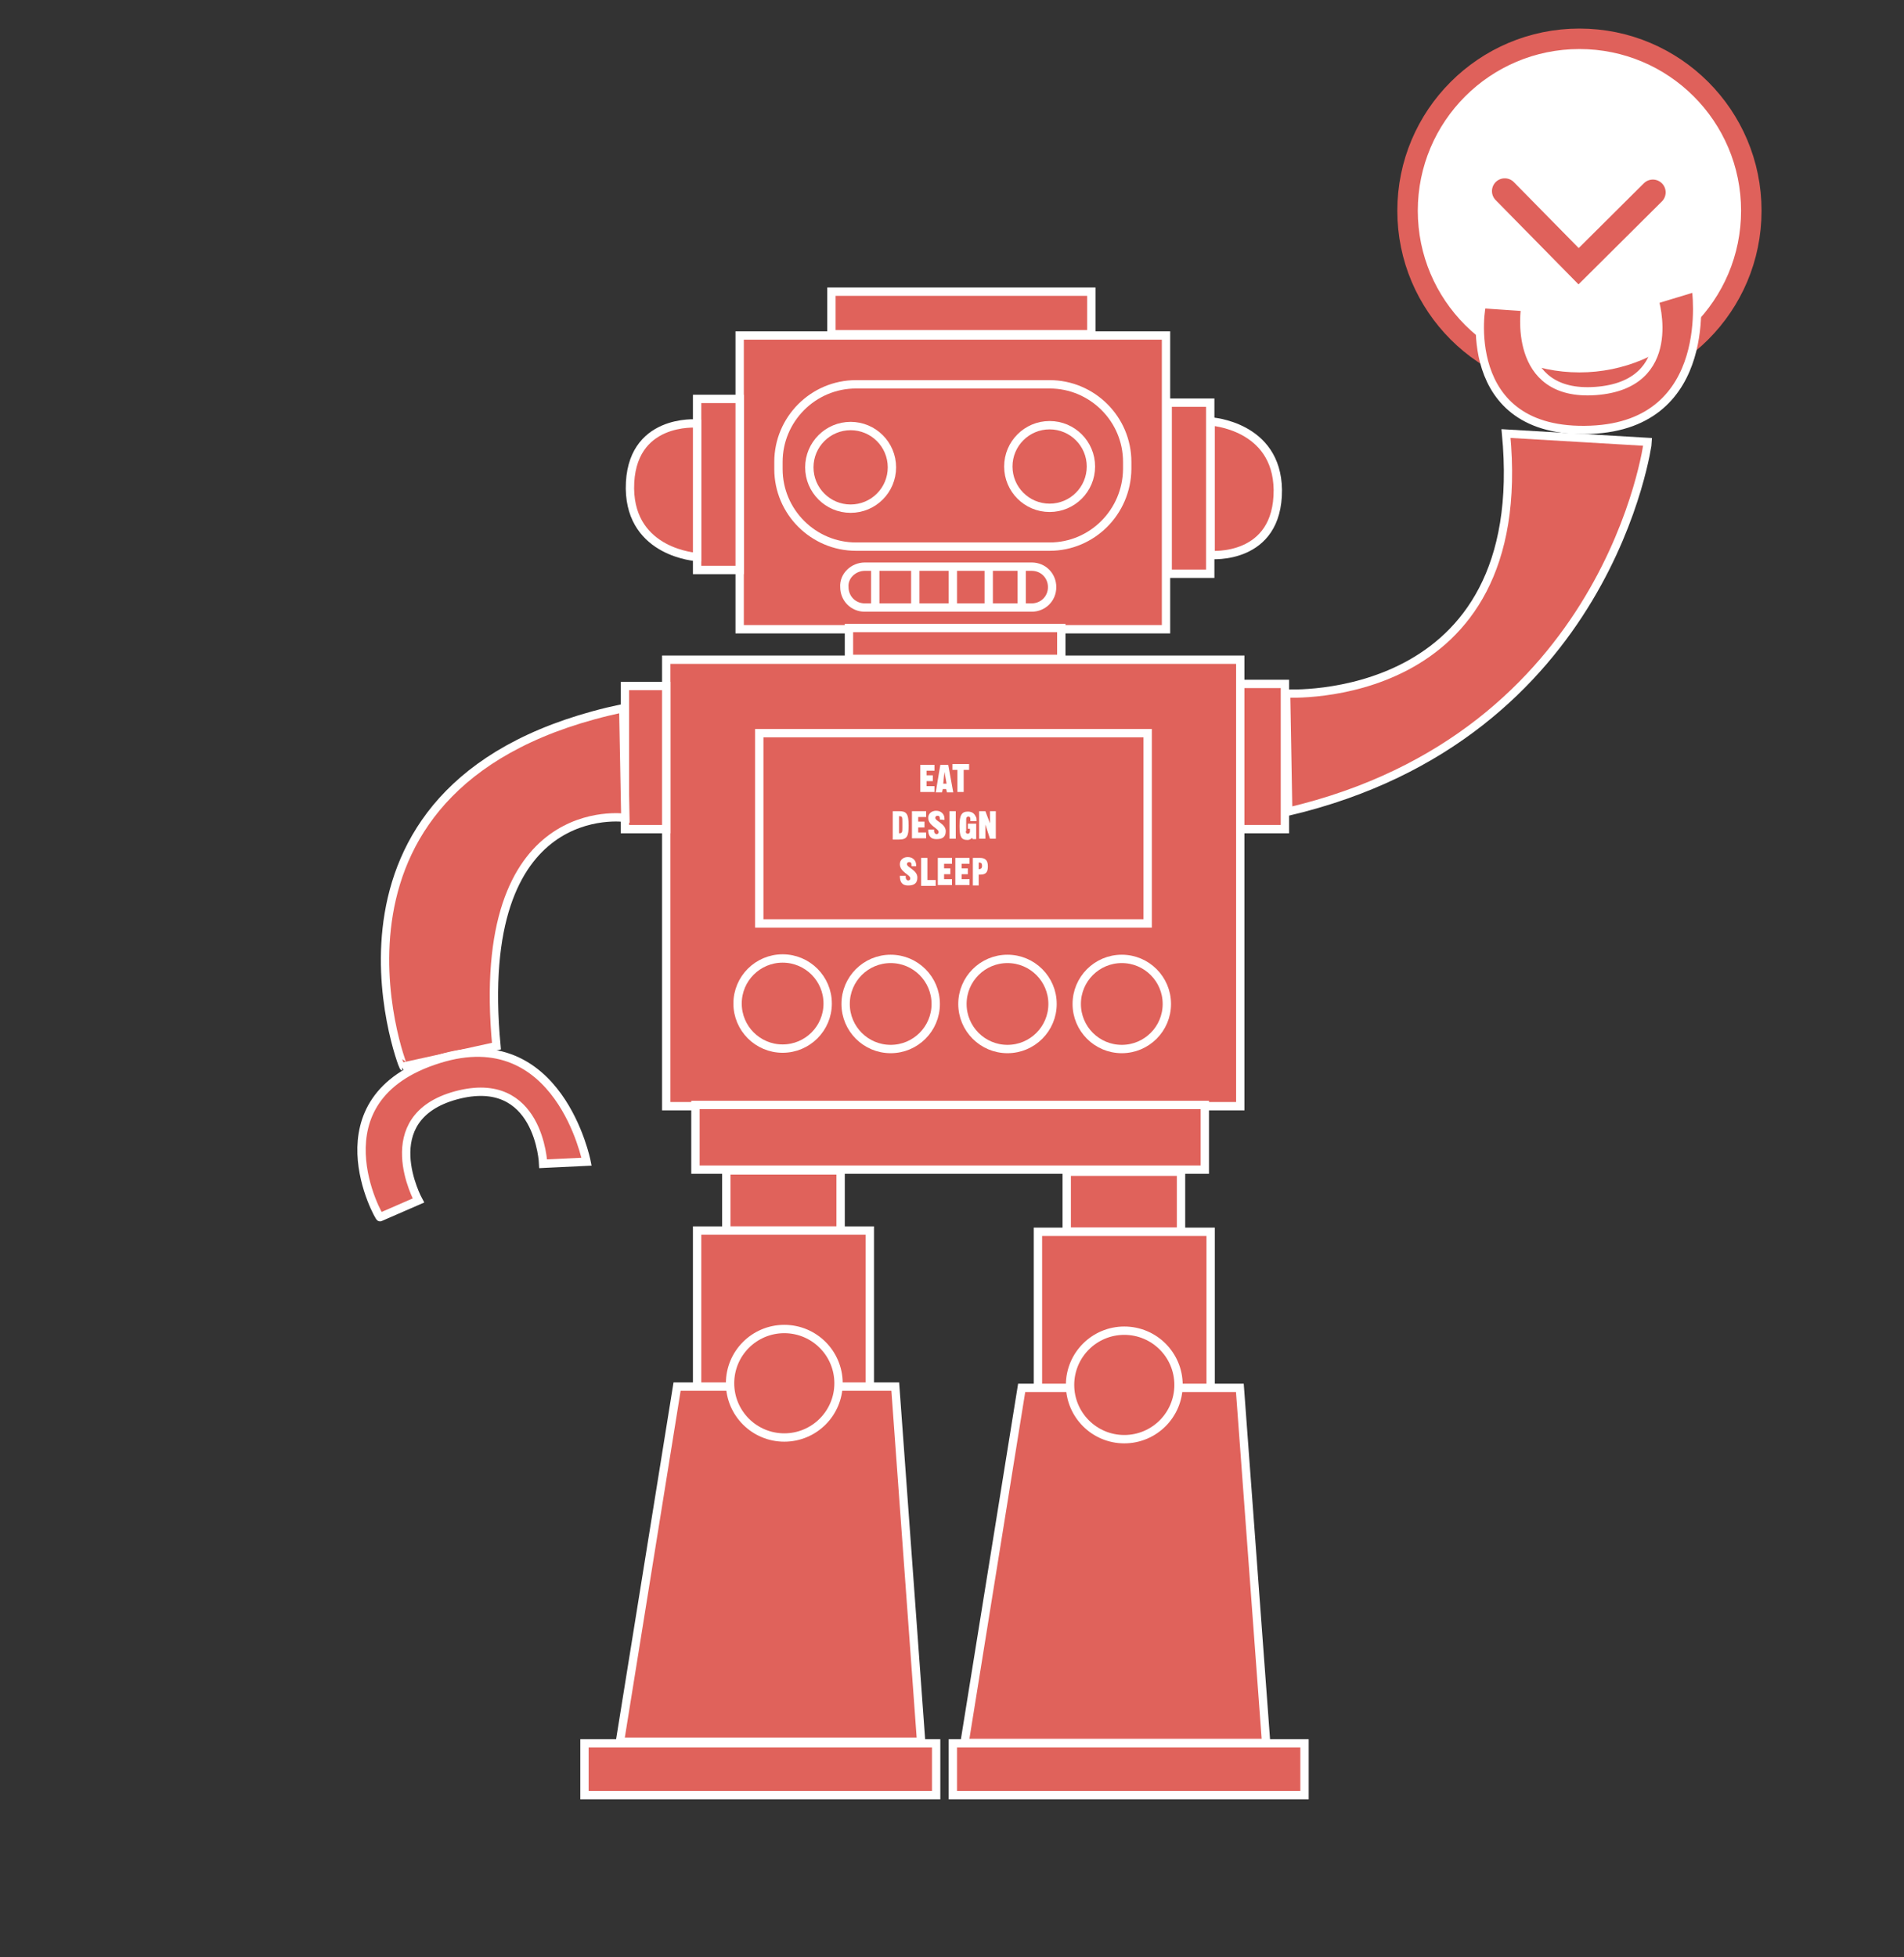 <?xml version="1.0" encoding="utf-8"?>
<!-- Generator: Adobe Illustrator 18.1.1, SVG Export Plug-In . SVG Version: 6.00 Build 0)  -->
<svg version="1.1" id="Layer_1" xmlns="http://www.w3.org/2000/svg" xmlns:xlink="http://www.w3.org/1999/xlink" x="0px" y="0px"
	 viewBox="0 -37 456.4 469" style="enable-background:new 0 -37 456.4 469;" xml:space="preserve">
<rect x="0" y="-37" width="456.4" height="469" fill="#333333" stroke="none"/>
<style type="text/css">
	.st0{fill:#E0625B;stroke:#FFFFFF;stroke-width:2;stroke-miterlimit:10;}
	.st1{fill:none;stroke:#FFFFFF;stroke-width:2;stroke-miterlimit:10;}
	.st2{fill:#FFFFFF;stroke:#DF615B;stroke-width:4.907;stroke-miterlimit:10;}
	.st3{fill:#FFFFFF;stroke:#DF615B;stroke-width:6.134;stroke-linecap:round;stroke-miterlimit:10;}
	.st4{fill:#E0625B;stroke:#FFFFFF;stroke-width:1.972;stroke-miterlimit:10;}
	.st5{fill:none;}
	.st6{fill:#FFFFFF;}
</style>
<rect x="177.3" y="43.4" class="st0" width="102.2" height="70.4"/>
<rect x="167.1" y="58.6" class="st0" width="10.2" height="41"/>
<rect x="279.9" y="59.5" class="st0" width="10.2" height="41"/>
<path class="st0" d="M167.1,64.5c0,0-16.2-1.4-16.1,15.6c0.2,15.5,16.1,16.4,16.1,16.4V64.5z"/>
<path class="st0" d="M290.2,96c0,0,16.2,1.4,16.1-15.6C306.1,64.9,290.2,64,290.2,64V96z"/>
<path class="st0" d="M251.6,94h-46.4c-10.2,0-18.6-8.3-18.6-18.6v-1.7c0-10.2,8.3-18.6,18.6-18.6h46.4c10.2,0,18.6,8.3,18.6,18.6
	v1.7C270.1,85.7,261.8,94,251.6,94z"/>
<circle class="st0" cx="203.9" cy="75" r="9.9"/>
<circle class="st0" cx="251.6" cy="74.8" r="9.9"/>
<path class="st0" d="M207.3,98.8h40c2.8,0,4.9,2.2,4.9,4.9l0,0c0,2.8-2.2,4.9-4.9,4.9h-40c-2.8,0-4.9-2.2-4.9-4.9l0,0
	C202.2,101,204.6,98.8,207.3,98.8z"/>
<line class="st1" x1="209.8" y1="98.5" x2="209.8" y2="109.2"/>
<line class="st1" x1="219.4" y1="98.8" x2="219.4" y2="109.2"/>
<line class="st1" x1="228.4" y1="98.3" x2="228.4" y2="109.3"/>
<line class="st1" x1="237" y1="99.3" x2="237" y2="108.7"/>
<line class="st1" x1="244.9" y1="99.1" x2="244.9" y2="108.9"/>
<rect x="199.3" y="32.9" class="st0" width="62.3" height="10.2"/>
<rect x="159.7" y="121.1" class="st0" width="137.6" height="107"/>
<rect x="203.5" y="113.5" class="st0" width="50.9" height="7.4"/>
<rect x="149.8" y="127.4" class="st0" width="9.9" height="34.3"/>
<rect x="297.3" y="126.9" class="st0" width="10.7" height="34.8"/>
<rect x="166.7" y="227.8" class="st0" width="122.1" height="15.5"/>
<rect x="174.1" y="243.5" class="st0" width="27.4" height="14.4"/>
<rect x="167.1" y="257.9" class="st0" width="41.4" height="37.6"/>
<rect x="140.1" y="380.8" class="st0" width="84.3" height="12.4"/>
<polygon class="st0" points="162.3,295.3 214.6,295.3 220.8,380.4 148.6,380.4 "/>
<circle class="st0" cx="188" cy="294.5" r="13"/>
<rect x="255.7" y="243.8" class="st0" width="27.4" height="14.4"/>
<rect x="248.8" y="258.2" class="st0" width="41.4" height="37.6"/>
<rect x="228.4" y="380.8" class="st0" width="84.3" height="12.4"/>
<polygon class="st0" points="244.9,295.6 297.2,295.6 303.5,380.7 231.2,380.7 "/>
<circle class="st0" cx="269.5" cy="294.9" r="13"/>
<circle class="st2" cx="378.6" cy="13.5" r="41.2"/>
<polyline class="st3" points="360.7,8.8 378.4,26.8 396.2,9.1 "/>
<circle class="st0" cx="187.6" cy="203.5" r="10.8"/>
<circle class="st0" cx="213.5" cy="203.6" r="10.8"/>
<circle class="st0" cx="241.5" cy="203.6" r="10.8"/>
<circle class="st0" cx="268.9" cy="203.6" r="10.8"/>
<rect x="182" y="138.7" class="st0" width="93.1" height="45.6"/>
<path class="st0" d="M149.4,132.7l0.5,26.3c0,0-36.6-5.4-30.9,54.7l-22.3,4.9C96.5,218.6,70,149.5,149.4,132.7z"/>
<path class="st4" d="M308.8,157.5l-0.5-28.3c0,0,59,3.4,52.7-62.3l34,2C395,69,385.9,139.4,308.8,157.5z"/>
<path class="st0" d="M91.1,254.7c0,0.6-16.5-28.4,14.1-37.9c28.8-9,35.4,24.6,35.4,24.6l-10.4,0.5c0,0-0.9-21.8-20.9-16.4
	c-19.8,5.4-9,25.2-9,25.2L91.1,254.7z"/>
<path class="st4" d="M355.3,35.9c-0.3-0.6-6,31.4,26,30.1c30.2-1.2,25.2-34.1,25.2-34.1l-9.9,3c0,0,6.3,20.3-14.1,21.8
	c-20.4,1.5-16.9-20.1-16.9-20.1L355.3,35.9z"/>
<g>
	<rect x="211.5" y="146.3" class="st5" width="29.5" height="31.5"/>
	<path class="st6" d="M220.6,152.9v-6.6h3.4v1.4h-1.9v1.1h1.5v1.4h-1.5v1.2h1.9v1.4h-3.4V152.9z"/>
	<path class="st6" d="M228.5,152.9H227l-0.2-0.8h-0.8l-0.2,0.8h-1.5l1.1-6.6h1.9L228.5,152.9z M226.1,150.8h0.8l-0.5-2.8l0,0
		L226.1,150.8z"/>
	<path class="st6" d="M231,147.5v5.3h-1.5v-5.3h-1.2v-1.4h4v1.4H231z"/>
	<path class="st6" d="M214,157.4h1.5c1.7,0,2.3,0.5,2.3,3.4c0,2.5-0.3,3.4-2.3,3.4H214V157.4z M215.5,162.7c0.8,0,0.8-0.3,0.8-1.4
		V160c0-1.2,0-1.4-0.8-1.4V162.7z"/>
	<path class="st6" d="M218.6,164v-6.6h3.4v1.4h-1.9v1.1h1.5v1.4h-1.5v1.2h1.9v1.4h-3.4V164z"/>
	<path class="st6" d="M225.3,159.4c0-0.8-0.2-0.9-0.6-0.9c-0.3,0-0.5,0.2-0.5,0.5c0,0.8,2.5,1.4,2.5,3.2c0,1.4-0.8,1.9-2.2,1.9
		c-1.7,0-2-1.1-2-2.3h1.4v0.3c0,0.5,0.3,0.8,0.6,0.8s0.5-0.2,0.5-0.5c0-0.9-2.5-1.5-2.5-3.4c0-1.1,0.9-1.7,1.9-1.7
		c1.2,0,2,0.8,2,1.9v0.3L225.3,159.4L225.3,159.4z"/>
	<path class="st6" d="M227.6,164v-6.6h1.5v6.6H227.6z"/>
	<path class="st6" d="M231.5,162.2c0,0.5,0.2,0.6,0.5,0.6c0.3,0,0.5-0.2,0.5-0.6v-0.6h-0.5v-1.2h2v3.7h-0.8l-0.2-0.3
		c-0.3,0.3-0.6,0.5-1.1,0.5c-1.5,0-1.9-0.8-1.9-3.4c0-2.5,0.5-3.4,2-3.4c0.8,0,1.5,0.3,1.9,1.2c0.2,0.3,0.2,0.6,0.2,1.1h-1.5v-0.5
		c0-0.5-0.2-0.6-0.5-0.6c-0.3,0-0.5,0.2-0.5,0.6v2.9H231.5z"/>
	<path class="st6" d="M234.7,164v-6.6h1.5l1.1,2.9l0,0v-2.9h1.4v6.6h-1.4l-1.1-3.4l0,0v3.4H234.7z"/>
	<path class="st6" d="M218.5,170.5c0-0.8-0.2-0.9-0.6-0.9c-0.3,0-0.5,0.2-0.5,0.5c0,0.8,2.5,1.4,2.5,3.2c0,1.4-0.8,1.9-2.2,1.9
		c-1.7,0-2-1.1-2-2.3h1.4v0.3c0,0.5,0.3,0.8,0.6,0.8s0.5-0.2,0.5-0.5c0-0.9-2.5-1.5-2.5-3.4c0-1.1,0.9-1.7,1.9-1.7
		c1.2,0,2,0.8,2,1.9v0.3H218.5L218.5,170.5z"/>
	<path class="st6" d="M220.8,175.2v-6.6h1.5v5.3h2v1.4H220.8z"/>
	<path class="st6" d="M224.8,175.2v-6.6h3.4v1.4h-1.9v1.1h1.5v1.4h-1.5v1.2h1.9v1.4h-3.4V175.2z"/>
	<path class="st6" d="M229,175.2v-6.6h3.4v1.4h-1.9v1.1h1.5v1.4h-1.5v1.2h1.9v1.4H229V175.2z"/>
	<path class="st6" d="M233.2,175.2v-6.6h1.7c1.2,0,1.9,0.5,1.9,2c0,1.5-0.5,2-1.9,2h-0.3v2.6H233.2z M234.6,171.3
		c0.5,0,0.8-0.2,0.8-0.8s-0.2-0.8-0.8-0.8V171.3z"/>
</g>
</svg>
